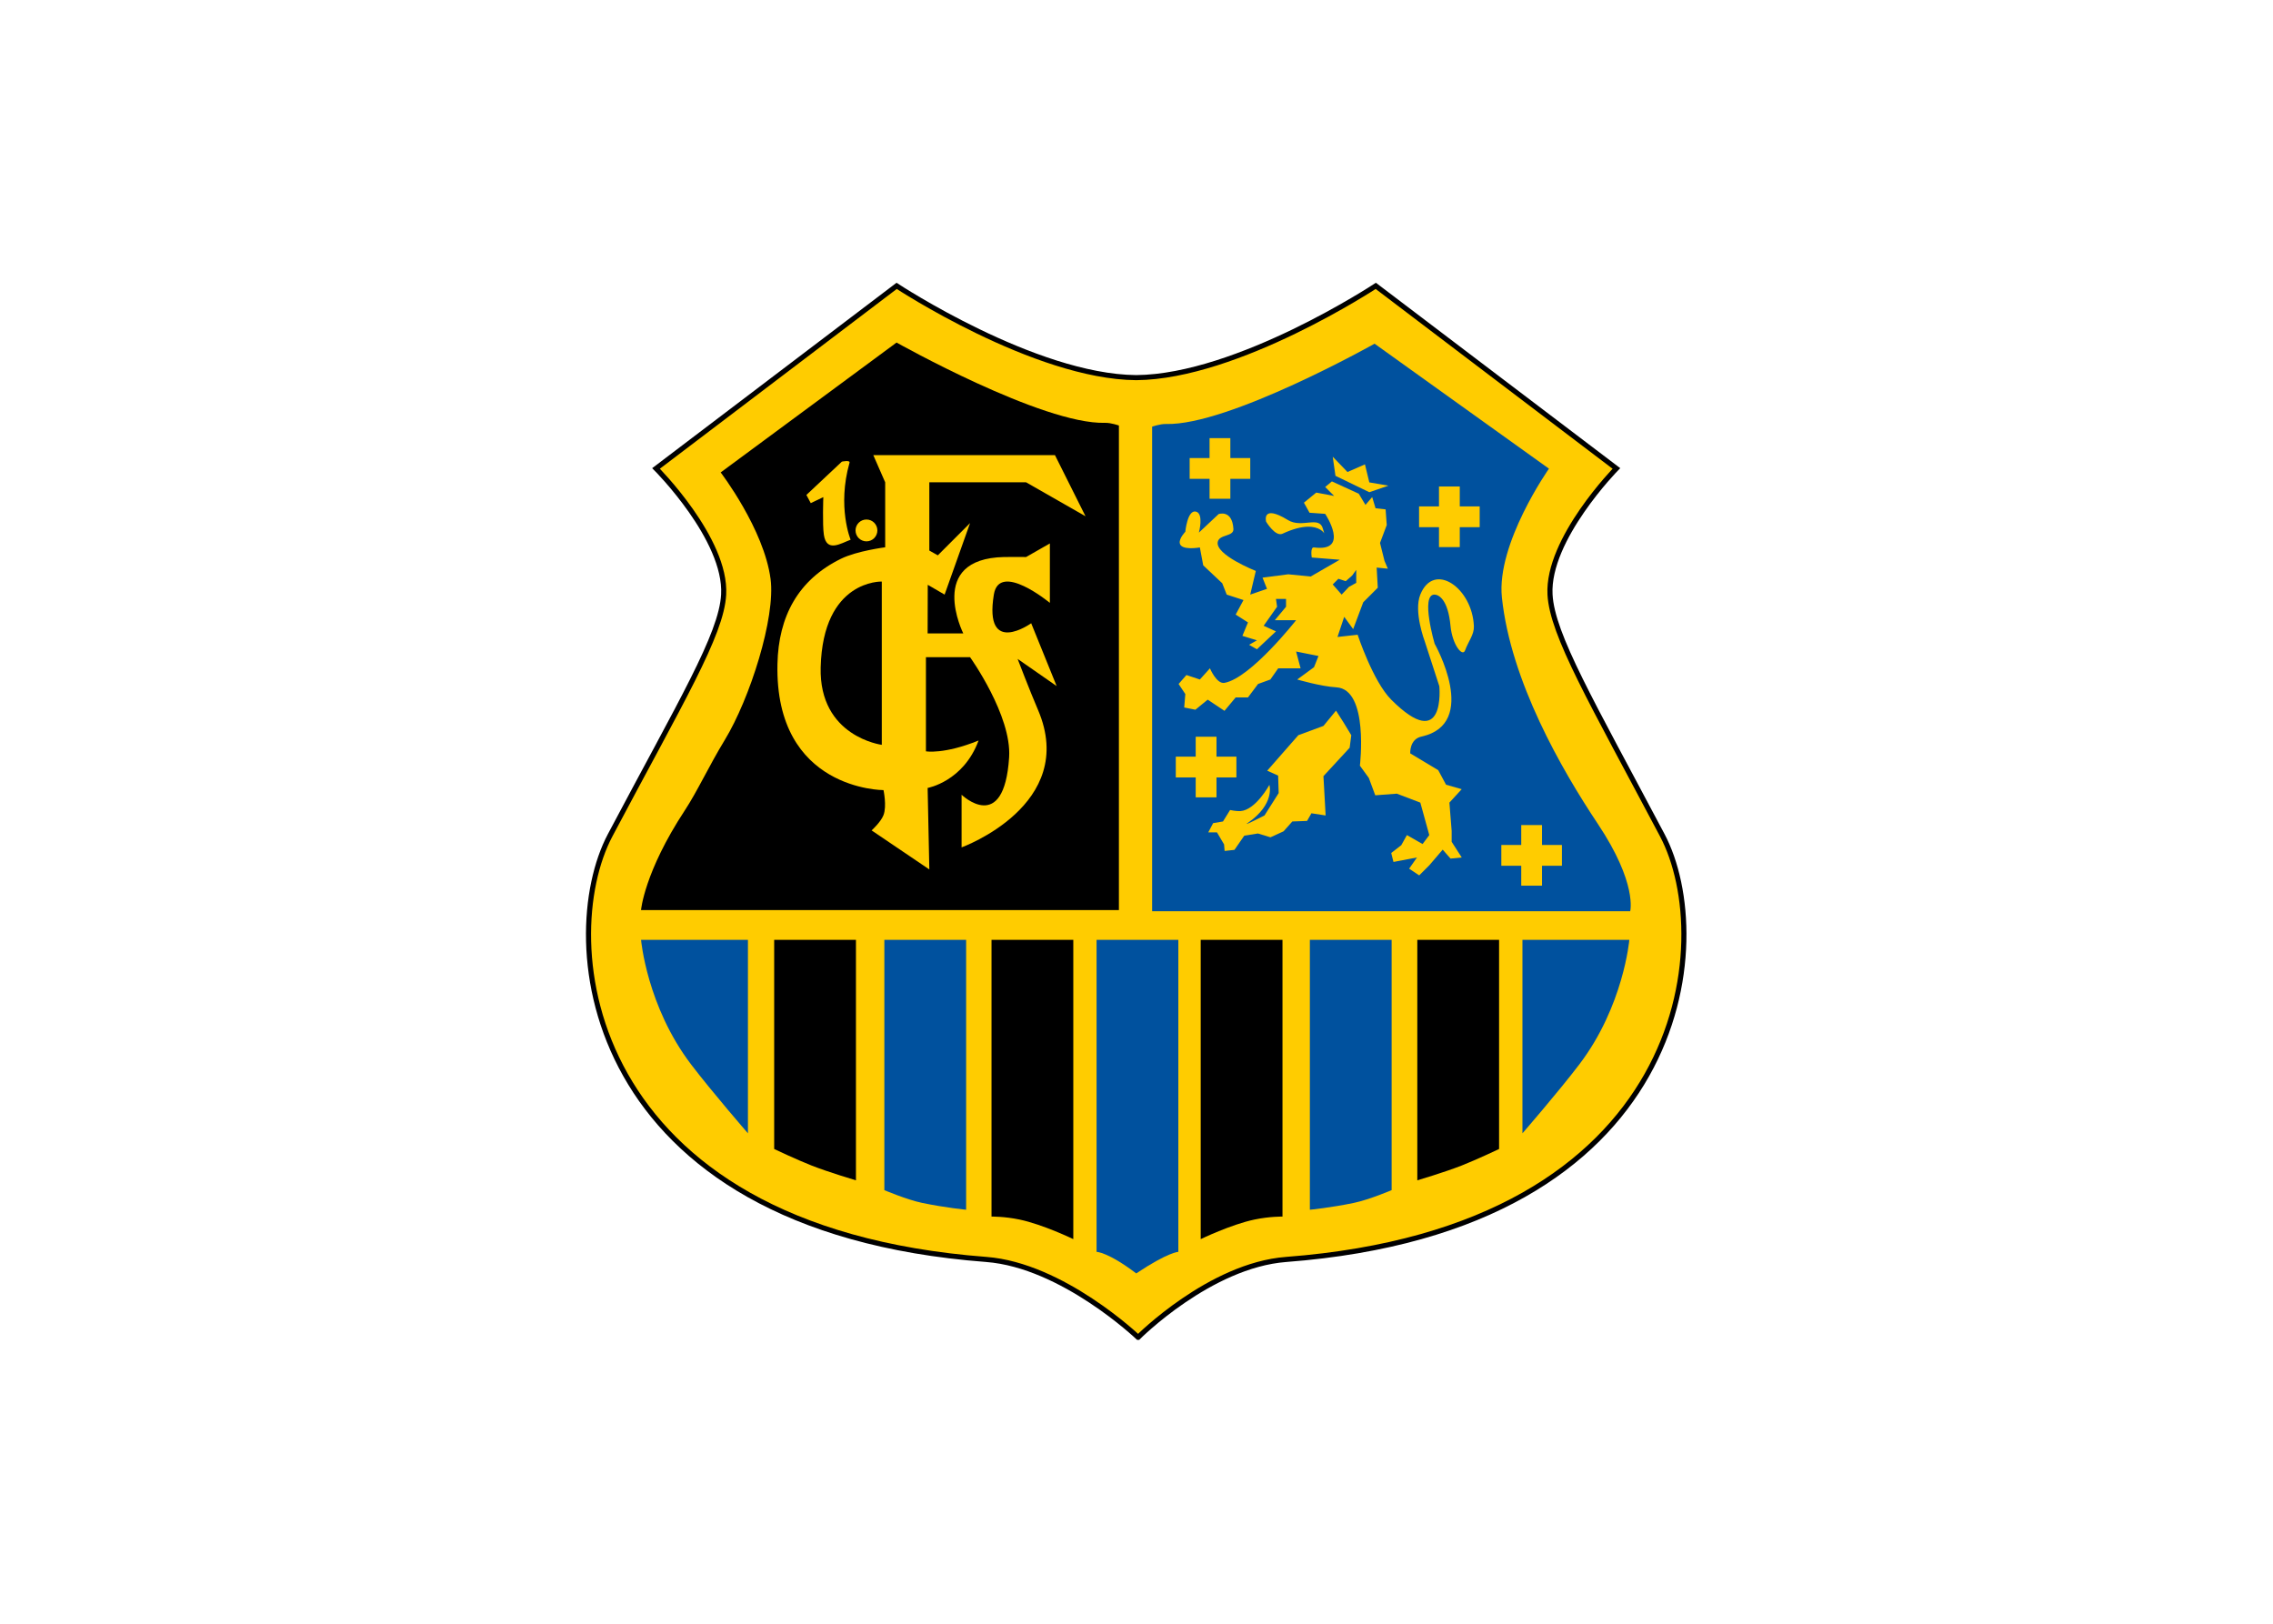 <svg clip-rule="evenodd" fill-rule="evenodd" stroke-miterlimit="3.864" viewBox="0 0 560 400" xmlns="http://www.w3.org/2000/svg"><g transform="matrix(.901 0 0 .901 130.115 60.466)"><path d="m166.796 298.537s-20.662-19.714-41.522-21.299c-110.732-8.414-117.993-87.381-102.847-115.987 19.332-36.512 30.439-54.788 31.035-65.79.824-15.177-18.491-34.491-18.491-34.491l65.797-49.922s37.705 24.859 65.508 25.09c27.804-.232 65.508-25.09 65.508-25.09l65.797 49.922s-18.976 19.314-18.153 34.491c.597 11.002 11.366 29.278 30.697 65.79 15.146 28.606 7.885 107.573-102.847 115.987-20.86 1.585-40.482 21.299-40.482 21.299z" fill="#fc0" stroke="#000" stroke-width="1.39"/><path d="m301.351 182.039h-130.725v-132.491s2.209-.78 3.783-.734c17.097.504 57.041-21.953 57.041-21.953l47.685 34.168s-14.416 20.471-12.866 35.217c2.402 22.861 16.303 47.01 26.221 61.882 10.893 16.335 8.861 23.911 8.861 23.911z" fill="#00519e"/><path d="m30.872 181.723h130.673v-132.491s-2.207-.779-3.781-.733c-17.09.502-57.018-21.954-57.018-21.954l-48.096 35.514s11.837 15.465 13.646 29.128c1.395 10.548-5.631 32.692-12.543 44.049-4.388 7.208-7.449 13.961-10.931 19.258-11.081 16.86-11.95 27.229-11.95 27.229z"/><path d="m67.279 189.857h22.362v65.753s-7.439-2.212-12.054-4.018c-4.093-1.601-10.308-4.554-10.308-4.554z"/><path d="m97.407 189.857h22.362v73.79s-5.625-.535-12.054-1.875c-4.154-.865-10.308-3.483-10.308-3.483z" fill="#00519e"/><path d="m155.433 189.857h22.362v85.309s-2.679 0-11.518 5.893c-7.768-5.893-10.844-5.893-10.844-5.893z" fill="#00519e"/><path d="m206.273 189.857h-22.361v81.826s8.304-4.019 14.732-5.358c4.154-.865 7.629-.804 7.629-.804z"/><path d="m126.712 189.857h22.361v81.826s-8.304-4.019-14.732-5.358c-4.154-.865-7.629-.804-7.629-.804z"/><path d="m236.119 189.857h-22.361v73.79s5.625-.535 12.054-1.875c4.154-.865 10.307-3.483 10.307-3.483z" fill="#00519e"/><path d="m265.499 189.857h-22.362v65.753s7.439-2.212 12.055-4.018c4.092-1.602 10.307-4.554 10.307-4.554z"/><path d="m301.113 189.857h-29.226v52.895s9.771-11.249 15.537-18.823c12.118-15.918 13.689-34.072 13.689-34.072z" fill="#00519e"/><path d="m94.385 57.333h49.673l8.356 16.713-16.248-9.285h-26.462v18.658l2.322 1.305 8.82-8.821-6.963 19.557-4.608-2.678-.035 13.298h9.75s-10.213-20.428 11.141-20.892c2.354-.051 6.036 0 6.036 0l6.499-3.715v16.25s-13.826-11.448-15.32-2.263c-2.785 17.119 10.213 7.834 10.213 7.834l6.964 17.178-10.677-7.429s3.266 8.552 5.57 13.928c11.142 25.998-20.89 37.605-20.89 37.605v-14.393s11.605 11.143 12.998-10.213c.747-11.442-10.677-27.391-10.677-27.391h-12.07v25.731s4.933.887 14.393-2.957c-4.139 11.235-13.929 12.973-13.929 12.973l.464 22.284-15.784-10.678s2.511-2.25 3.25-4.178c.954-2.491 0-6.839 0-6.839s-29.755.095-28.996-34.48c.285-12.979 5.613-23.013 17.389-28.784 4.367-2.14 12.07-3.124 12.07-3.124v-17.768z" fill="#fc0"/><path d="m96.706 136.537v-44.641s-16.106-.592-16.712 23.47c-.479 18.966 16.712 21.171 16.712 21.171z"/><g fill="#fc0"><circle cx="92.512" cy="77.916" r="2.986"/><path d="m85.794 59.105-9.704 9.107 1.194 2.24 3.434-1.643s-.267 7.556.149 10.302c.747 4.927 4.599 2.36 7.316 1.344 0 0-3.732-8.958-.299-21.051.226-.793-2.09-.299-2.09-.299z"/><path d="m243.623 71.347h16.572v5.682h-16.572z"/><path d="m249.068 65.903h5.682v16.572h-5.682z"/><path d="m266.113 163.916h16.572v5.682h-16.572z"/><path d="m271.558 158.471h5.681v16.572h-5.681z"/><path d="m177.099 139.767h16.572v5.682h-16.572z"/><path d="m182.544 134.322h5.682v16.572h-5.682z"/><path d="m180.888 58.128h16.572v5.682h-16.572z"/><path d="m186.332 52.683h5.682v16.572h-5.682z"/><path d="m252.525 159.984-.611-7.651 3.366-3.672-4.284-1.224-2.142-3.978-7.651-4.59s-.242-3.868 3.06-4.59c16.033-3.505 3.607-25.399 3.607-25.399s-3.912-13.419-.051-13.419c1.138 0 3.71 1.252 4.396 8.536.488 5.181 3.29 8.615 3.982 6.719.915-2.508 2.497-4.301 2.413-6.583-.385-10.464-10.929-17.887-14.652-8.672-1.88 4.652 1.224 12.807 1.224 12.807l3.978 12.241s1.836 18.666-13.158 3.672c-4.981-4.982-9.18-17.749-9.18-17.749l-5.508.611 1.836-5.508 2.448 3.366 2.754-7.344 3.978-3.978-.306-5.508 3.06.306-.918-2.142-1.225-4.897 1.836-4.895-.306-4.285-2.753-.306-.919-3.06-1.836 2.142-1.836-3.06-7.344-3.366-1.835 1.53 2.447 2.449-4.896-.918-3.365 2.754 1.53 2.754 4.284.306s6.99 10.507-3.06 9.18c-1.091-.144-.612 2.755-.612 2.755l7.651.611-7.956 4.591-6.12-.613-7.038.919 1.224 3.059-4.59 1.576 1.53-6.471s-11.181-4.417-10.404-7.956c.465-2.117 4.417-1.379 4.282-3.542-.338-5.396-4.047-4.047-4.047-4.047l-5.395 5.058s1.399-5.16-.784-5.732c-2.353-.617-2.929 5.509-2.929 5.509 0-.001-1.691 1.735-1.53 3.06.266 2.184 5.508 1.224 5.508 1.224l.919 4.896 5.201 4.896 1.224 3.106 4.59 1.485-2.142 3.978 3.366 2.142-1.53 3.672 3.978 1.223-2.142 1.225 2.142 1.223 5.202-4.896-3.366-1.53 3.672-5.202-.306-2.143h2.755v2.143l-3.06 3.672h5.814s-12.418 15.841-19.584 17.136c-2.159.391-3.978-3.977-3.978-3.977l-2.754 3.06-3.672-1.225-2.142 2.448 1.836 2.755-.306 3.672 3.06.611 3.366-2.754 4.59 3.06 3.06-3.672h3.366l2.754-3.673 3.366-1.224 2.142-3.059h6.12l-1.224-4.591 6.119 1.224-1.223 3.06-4.59 3.366s6.457 1.897 10.71 2.142c8.939.517 6.426 21.421 6.426 21.421l2.447 3.366 1.752 4.732 5.899-.448 6.426 2.448 2.448 8.875-1.836 2.448-4.284-2.448-1.53 2.754-2.754 2.142.612 2.448 6.426-1.224-2.143 3.06 2.754 1.837 2.755-2.754 3.671-4.284 2.142 2.448 3.06-.306-2.754-4.284v-3.06z"/><path d="m217.325 77.469c-.951-3.722-5.736-.05-9.555-2.389-7.316-4.479-5.972.448-5.972.448s2.515 4.199 4.479 3.285c11.672-5.431 12.122 2.861 11.048-1.344z"/><path d="m220.759 62.987 9.255 4.479 5.226-1.792-5.226-.896-1.193-4.926-4.778 2.09-4.031-4.18z"/><path d="m222.998 130.469-2.09-3.285-3.434 4.181-6.868 2.538-8.51 9.705 2.986 1.343.15 4.777-3.882 6.122s-6.261 3.21-4.628 2.09c7.614-5.225 5.972-10.451 5.972-10.451s-3.733 6.868-7.913 7.167c-1.11.079-2.836-.299-2.836-.299l-1.942 3.136-2.687.448-1.344 2.538h2.389l1.941 3.284.149 1.792 2.687-.299 2.687-3.882 3.733-.597 3.434 1.045 3.583-1.642 2.389-2.687 4.031-.15 1.194-2.09 3.883.598-.598-10.75 7.167-7.763.448-3.434z"/></g><path d="m220.009 92.685 1.552-1.551 1.995.665 1.773-1.552 1.109-1.552v3.547l-1.995 1.109-1.996 2.109z" fill="#00519e"/><path d="m30.88 189.857h29.225v52.895s-9.77-11.249-15.536-18.823c-12.118-15.918-13.689-34.072-13.689-34.072z" fill="#00519e"/></g></svg>